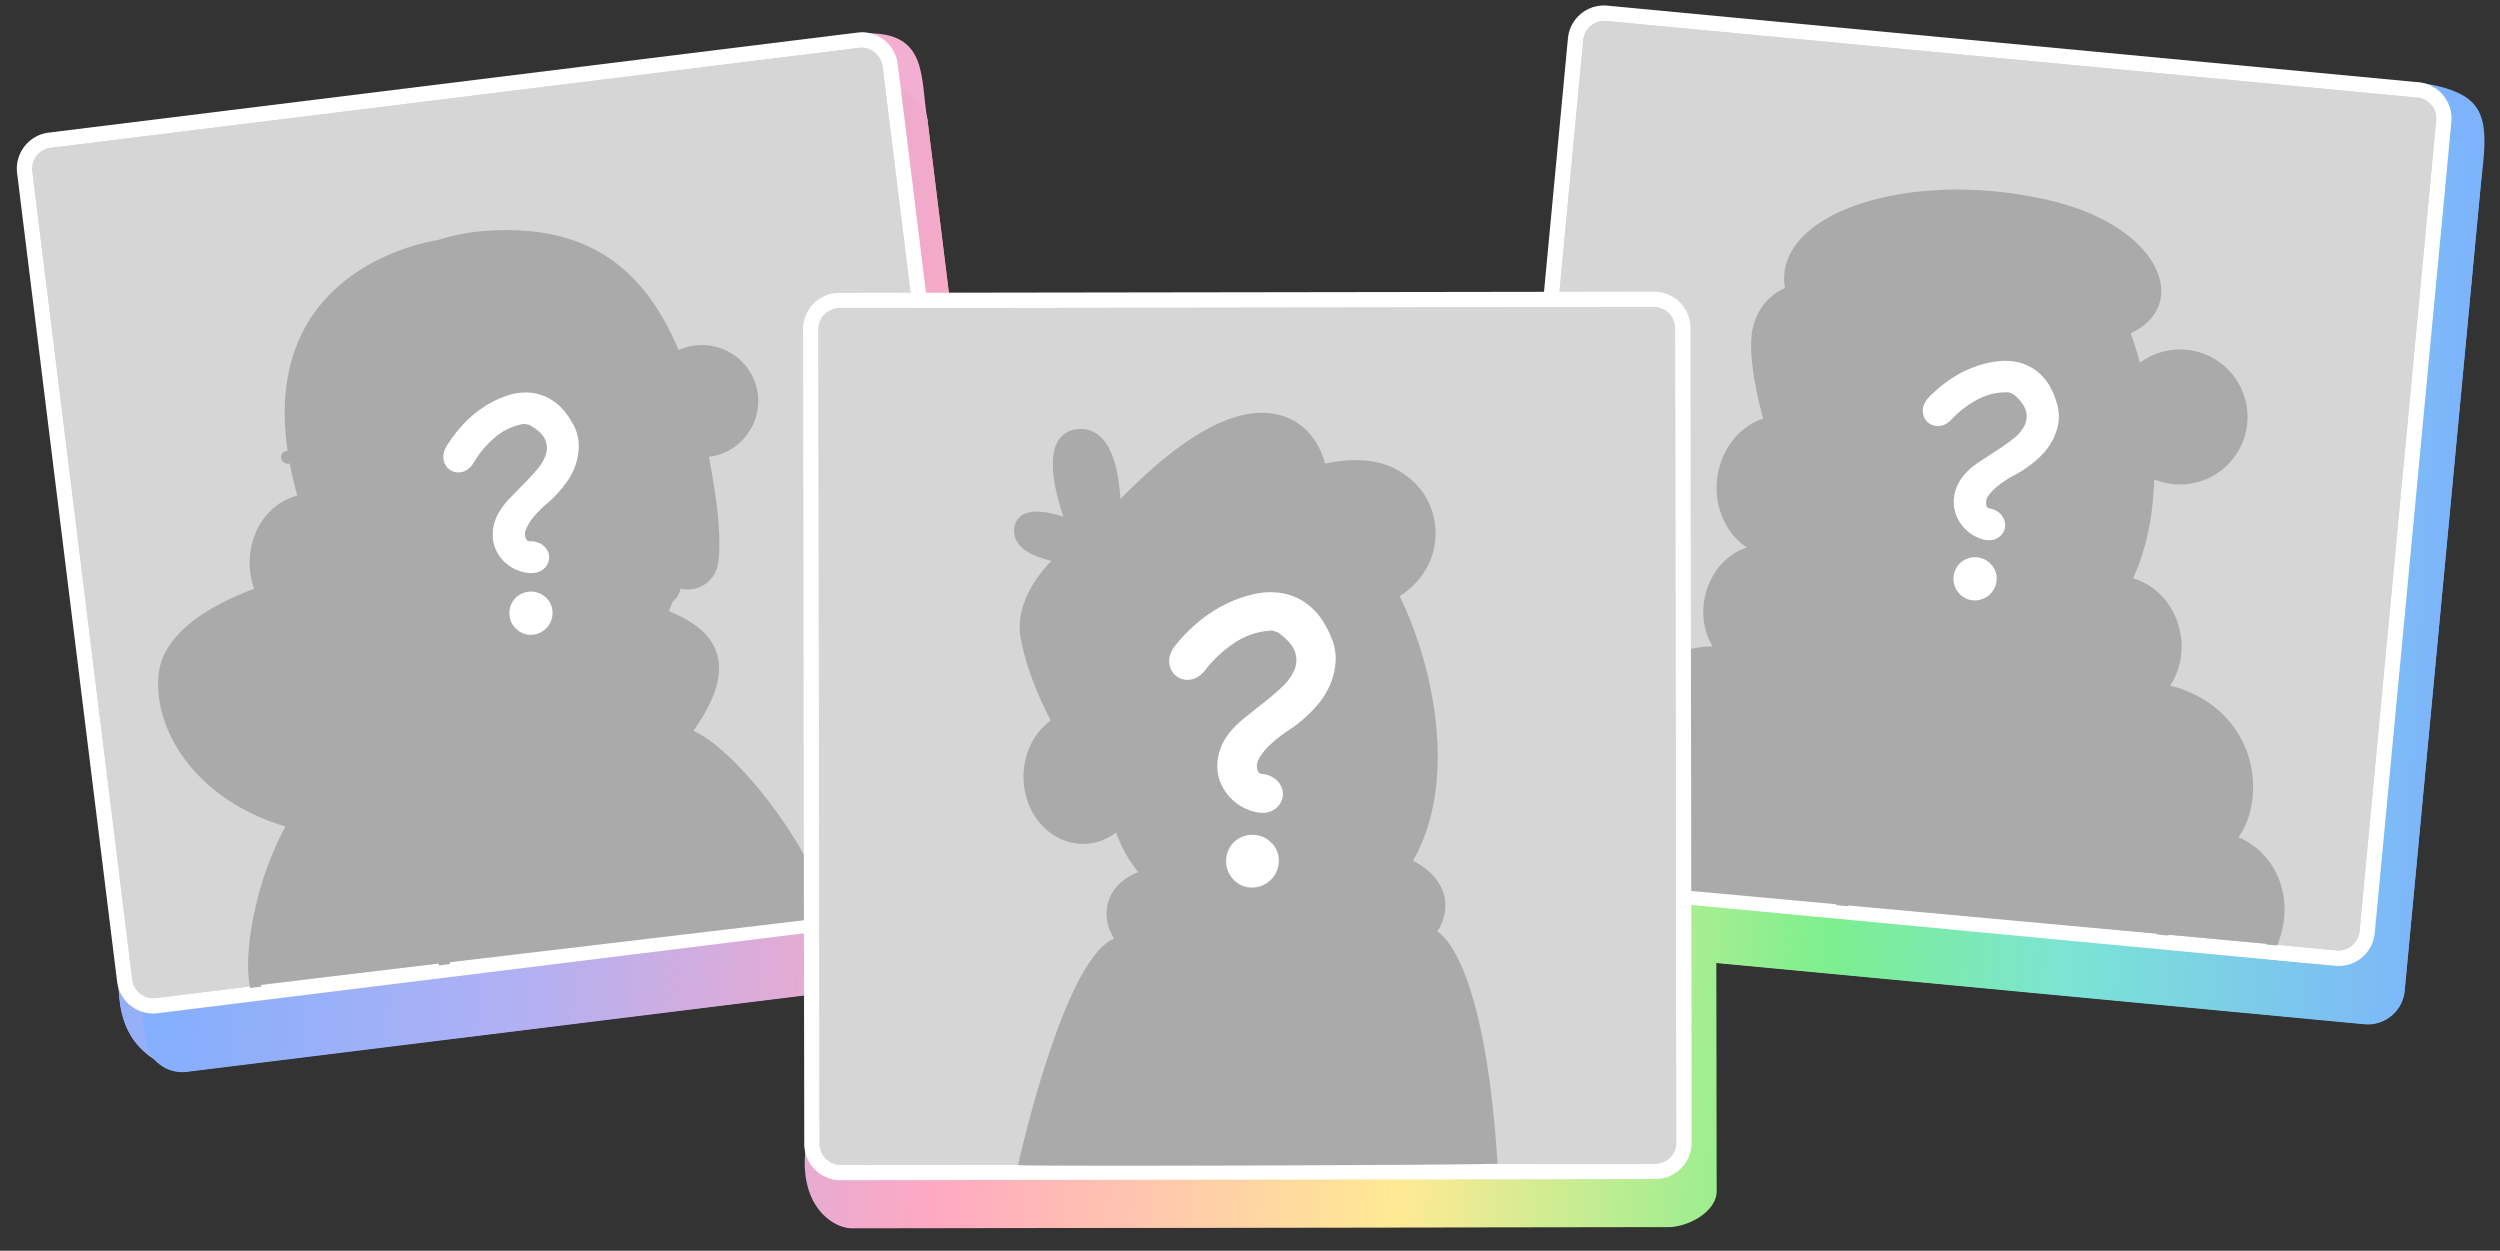<svg id="Layer_1" data-name="Layer 1" xmlns="http://www.w3.org/2000/svg" xmlns:xlink="http://www.w3.org/1999/xlink" viewBox="0 0 1691 846"><rect x="0" y="0" width="1691" height="846" fill="#333333" stroke="none"/><defs><style>.cls-1{fill:url(#linear-gradient);}.cls-2{fill:#95b0f9;}.cls-3{fill:#f2afd2;}.cls-4{fill:#7db3fc;}.cls-5{fill:url(#linear-gradient-2);}.cls-6{fill:#d6d6d6;}.cls-7{fill:#fff;}.cls-8{fill:#aaa;}</style><linearGradient id="linear-gradient" x1="-223.34" y1="741.68" x2="1419.93" y2="741.68" gradientTransform="translate(282.6 -338.84) rotate(3.3)" gradientUnits="userSpaceOnUse"><stop offset="0.04" stop-color="#7dafff"/><stop offset="0.21" stop-color="#b0b0f4"/><stop offset="0.39" stop-color="#ffa9c2"/><stop offset="0.58" stop-color="#ffea94"/><stop offset="0.75" stop-color="#7def8f"/><stop offset="0.85" stop-color="#7be4d5"/><stop offset="1" stop-color="#7dafff"/></linearGradient><linearGradient id="linear-gradient-2" x1="-223.32" y1="741.92" x2="1419.94" y2="741.92" gradientTransform="translate(282.6 -338.84) rotate(3.3)" gradientUnits="userSpaceOnUse"><stop offset="0.04" stop-color="#7dafff"/><stop offset="0.21" stop-color="#b0b0f4"/><stop offset="0.39" stop-color="#ffa9c2"/><stop offset="0.58" stop-color="#ffea94"/><stop offset="0.75" stop-color="#7def8f"/><stop offset="0.85" stop-color="#7be4d5"/><stop offset="1" stop-color="#7db3fc"/></linearGradient></defs><path class="cls-1" d="M1672.7,102.9a24.89,24.89,0,0,0-17-9L1107.07,42.1l-.93-.08h0a25,25,0,0,0-26.38,22.67l-15.48,163.88-418.61.61L627.48,82.12a25,25,0,0,0-23.41-21.94h0a24.6,24.6,0,0,0-4.54.15L52.58,128a25.09,25.09,0,0,0-21.8,27.95l67.64,547a25,25,0,0,0,23.42,21.94,24.52,24.52,0,0,0,4.53-.15l425.54-52.62.2,133.46a25.08,25.08,0,0,0,23.6,25c.5,0,1,0,1.5,0l551.12-.8a25.1,25.1,0,0,0,25-25.1l-.23-154.26,446.07,42.14.92.07a25,25,0,0,0,26.39-22.66l51.83-548.68A24.9,24.9,0,0,0,1672.7,102.9Zm-1550.24,611-.15,0c.29,0,.59,0,.89,0ZM602.69,71.05h.75l.16,0C603.3,71.06,603,71.05,602.69,71.05ZM576.34,819.61l-.3,0c.38,0,.76.06,1.14.06ZM1105,52.91h.48l.52,0C1105.7,52.92,1105.37,52.91,1105,52.91ZM1600.75,681.7l-.52,0L1487.16,671h0l113,10.68c.34,0,.67,0,1,0Z"/><path class="cls-2" d="M121.84,724.82C83.38,711.58,78.06,685,80.72,649.07S118,627.78,118,627.78Z"/><path class="cls-3" d="M627.48,82.12c-5.38-29,1.27-60.89-42.63-59.56S541,73.11,545,73.11,627.48,82.12,627.48,82.12Z"/><path class="cls-4" d="M1678.47,120.33C1684,77.1,1680.58,63,1637.68,56,1607,51,1614.07,135,1614.07,135Z"/><path class="cls-2" d="M121.84,724.82C83.38,711.58,78.06,685,80.72,649.07S118,627.78,118,627.78Z"/><path class="cls-5" d="M1672.7,103.15a24.91,24.91,0,0,0-17-9L1107.07,42.34l-.93-.07h0a25,25,0,0,0-26.38,22.66l-15.48,163.88-418.61.62L627.48,82.37a25.05,25.05,0,0,0-23.41-22h0a25.51,25.51,0,0,0-4.54.15L52.58,128.21a25.09,25.09,0,0,0-21.8,27.95l67.64,547a25.06,25.06,0,0,0,23.42,22,26.4,26.4,0,0,0,4.53-.15l425.54-52.63-7.29,107.38c-3,35.91,17.88,50.3,31.09,51.06.5,0,1,0,1.5,0l551.12-.81c13.82,0,32.84-10.54,32.82-24.36l-.23-154.26,438.28,41.41.92.07a25,25,0,0,0,26.39-22.67l51.83-548.68A24.87,24.87,0,0,0,1672.7,103.15Zm-1550.24,611h-.15c.29,0,.59,0,.89,0C123,714.19,122.71,714.2,122.46,714.18ZM602.69,71.3c.25,0,.5,0,.75,0h.16C603.3,71.3,603,71.3,602.69,71.3ZM576.34,819.85l-.3,0c.38,0,.76,0,1.14,0C576.9,819.87,576.62,819.87,576.34,819.85ZM1105,53.15h.48l.52,0C1105.7,53.16,1105.37,53.16,1105,53.15Zm495.71,628.79-.52,0-113.07-10.68h0l113,10.68c.34,0,.67,0,1,0Z"/><path class="cls-6" d="M103.56,680.37a19.37,19.37,0,0,1-19.19-17L16.73,116.44A19.38,19.38,0,0,1,33.56,94.85l547-67.64A19.32,19.32,0,0,1,602.09,44l67.65,547a19.37,19.37,0,0,1-16.83,21.58L106,680.22A19.17,19.17,0,0,1,103.56,680.37Z"/><path class="cls-7" d="M582.9,32.25a14.17,14.17,0,0,1,14,12.43l67.64,547a14.16,14.16,0,0,1-12.31,15.79l-547,67.65a14.82,14.82,0,0,1-1.75.11,14.17,14.17,0,0,1-14-12.43L21.88,115.8A14.16,14.16,0,0,1,34.19,100l547-67.65a15,15,0,0,1,1.75-.11m0-10.38h0a23.55,23.55,0,0,0-3,.19L32.92,89.7a24.58,24.58,0,0,0-21.35,27.37L79.22,664a24.56,24.56,0,0,0,24.34,21.53,25.79,25.79,0,0,0,3-.18l546.95-67.65a24.57,24.57,0,0,0,21.35-27.37l-67.64-547a24.58,24.58,0,0,0-24.34-21.53Z"/><rect class="cls-6" x="53.51" y="63.99" width="579.44" height="579.44" rx="14.16" transform="translate(-40.82 44.8) rotate(-7.05)"/><path class="cls-6" d="M1581.85,648.13q-.91,0-1.83-.09l-548.68-51.83a19.37,19.37,0,0,1-17.45-21.09l51.83-548.68A19.27,19.27,0,0,1,1085,8.91c.61,0,1.23,0,1.84.09l548.68,51.83a19.38,19.38,0,0,1,17.45,21.08L1601.1,630.59A19.26,19.26,0,0,1,1581.85,648.13Z"/><path class="cls-7" d="M1085,14.1a12.21,12.21,0,0,1,1.35.07L1635,66a14.16,14.16,0,0,1,12.77,15.43l-51.84,548.68a14.15,14.15,0,0,1-14.08,12.82c-.44,0-.89,0-1.34-.06L1031.83,591a14.16,14.16,0,0,1-12.77-15.43l51.83-548.68A14.17,14.17,0,0,1,1085,14.1m0-10.38h0A24.44,24.44,0,0,0,1060.55,26l-51.83,548.68a24.57,24.57,0,0,0,22.13,26.75l548.68,51.83c.77.07,1.55.11,2.32.11a24.42,24.42,0,0,0,24.42-22.24L1658.11,82.4A24.55,24.55,0,0,0,1636,55.66L1087.3,3.83a22.71,22.71,0,0,0-2.33-.11Z"/><rect class="cls-6" x="1043.69" y="38.8" width="579.44" height="579.44" rx="14.16" transform="translate(880.95 1625.12) rotate(-84.6)"/><path class="cls-8" d="M1540.28,591.89a50.82,50.82,0,0,0-26.18-25.59c10.41-14.67,12.91-37,6.09-56.78-4.61-13.39-17.49-36.57-52.27-45.81,8-12.17,10-28.12,4.89-42.94-5-14.63-16.06-25.42-30-29.61,9.29-20.24,13-42,14-60.39q.2-3.27.28-6.52a46,46,0,0,0,11.19,3,45.65,45.65,0,1,0-20.85-81.91c-1.93-7.13-4-13.8-6.25-19.9,14.13-6.6,21.62-17.68,20.64-30.78-1.56-21-25.57-47.42-75.71-59.18-33.09-7.76-68.35-9.34-99.29-4.43-30,4.75-54,15.13-67.64,29.22-10,10.29-14,22.19-11.83,34.61-5.77,2.41-16.72,9-21.32,25.2-2.66,9.36-1.55,23.22.53,35.85l1.42,7.77c1.68,8.39,3.55,15.56,4.63,19.45-16.51,5.39-29.4,21.69-31.26,42-1.73,18.91,6.64,36.18,20.17,45.13a42.26,42.26,0,0,0-23.31,20c-8.3,15-8.06,33.3.25,47-20.57-.3-48.61,12-63,34.64-8.47,13.37-15,35.18,1.24,63.44-30.09,12-46.08,37-38.25,61a3.85,3.85,0,0,0,7.5-.85l176.23,16.12a3.84,3.84,0,0,0,2.41,4,3.9,3.9,0,0,0,1.41.26,3.85,3.85,0,0,0,3.59-2.45c.13-.35.25-.7.37-1l209.3,19.15a3.84,3.84,0,0,0,3.13,4.14,4.11,4.11,0,0,0,.69.06,3.84,3.84,0,0,0,3.79-3.17l.06-.33,65.77,6a3.84,3.84,0,0,0,7.39,1.81C1546.94,623.48,1547,606.38,1540.28,591.89Z"/><path class="cls-8" d="M561.55,619.84C548.29,570.75,497.18,506.53,469,494.37c14.16-20.05,19.57-36.39,16.55-49.86-2.44-10.85-10.13-19.57-23.51-26.68-2.68-1.42-5.91-2.92-9.63-4.47.9-2.07,1.72-4.16,2.48-6.25a15.48,15.48,0,0,0,5.46-9,21.34,21.34,0,0,0,4.94.61,20.63,20.63,0,0,0,19.59-14.22c3.06-9.6,1.41-32.53-.44-45.6-1.49-10.48-3.13-20.52-4.9-29.93a38,38,0,0,0,33.18-41.1,38,38,0,0,0-41.4-34.29A38.14,38.14,0,0,0,459,236.78c-12.28-29.18-28.12-49.86-48.36-63.08-21.1-13.79-47.08-19.58-79.43-17.69a140.52,140.52,0,0,0-34.93,6.31,146.27,146.27,0,0,0-40,13.16c-24.35,11.85-42.7,29.89-53.07,52.17-10.12,21.75-13,47.64-8.66,77.28L194,305a4.35,4.35,0,0,0,.54,8.67l.54,0,.9-.12q2,10.56,5.15,21.71c-20.88,5.18-34.9,27.5-31.83,52a53.81,53.81,0,0,0,2.55,11c-28.63,10.74-62.12,29.45-64.65,58.7C104,494.15,132.48,541,193.08,559c-16.6,30.84-23.83,64.82-25.05,86.71a93.75,93.75,0,0,0,.93,21.49,3.88,3.88,0,0,0,3.8,3.16,3.51,3.51,0,0,0,.72-.07,3.85,3.85,0,0,0,3.11-4.26l120.14-14.25a3.86,3.86,0,0,0,3.78,3.42h0a3.86,3.86,0,0,0,3.87-3.83c0-.11,0-.28,0-.5l249.5-29.59.15.54a3.87,3.87,0,1,0,7.47-2Z"/><path class="cls-6" d="M568.55,793.11a19.37,19.37,0,0,1-19.35-19.32l-.81-551.13a19.36,19.36,0,0,1,19.32-19.38l551.12-.8a19.39,19.39,0,0,1,19.39,19.32l.8,551.12a19.34,19.34,0,0,1-19.32,19.38l-551.12.81Z"/><path class="cls-7" d="M1118.86,207.67A14.16,14.16,0,0,1,1133,221.81l.81,551.12a14.16,14.16,0,0,1-14.14,14.18l-551.12.81h0a14.16,14.16,0,0,1-14.16-14.14l-.81-551.12a14.16,14.16,0,0,1,14.14-14.18l551.12-.81h0m0-10.39h0l-551.13.81a24.55,24.55,0,0,0-24.51,24.58l.8,551.12a24.58,24.58,0,0,0,24.55,24.51l551.16-.8a24.58,24.58,0,0,0,24.51-24.59l-.81-551.12a24.58,24.58,0,0,0-24.55-24.51Z"/><rect class="cls-6" x="553.99" y="208.07" width="579.44" height="579.44" rx="14.16" transform="translate(-0.73 1.24) rotate(-0.08)"/><path class="cls-8" d="M972.15,630A30.79,30.79,0,0,0,977,606.53c-1.52-7-6.5-16.81-21.29-24.31,14.47-25.07,17.42-54.16,16.64-77.4-1.33-39.25-13.41-76.61-25.64-101.54,15.89-10.08,24.93-26.49,24.26-44.41-.68-18.35-11.4-34.24-28.67-42.5-16.92-8.08-37.53-4.69-46-2.75-2.42-9.07-10.81-30.59-36.44-34-38.75-5.16-84,39.9-101,56.87l-1,1c-.76-11.68-3.11-33.38-14.25-42.72a19.43,19.43,0,0,0-15.43-4.39,16.35,16.35,0,0,0-12.59,8c-7.64,13-.71,38.21,3.68,51.1-8-2.6-20-5.4-27.23-1.42a11.59,11.59,0,0,0-5.93,8.8,14.27,14.27,0,0,0,3,11.23c5,6.46,15.06,9.67,22.07,11.18-8.83,9.19-24.76,29.33-20.87,51.87,4.13,23.85,16.09,48,20.42,56.17-11.1,8.11-18.47,22.19-18.44,38.18,0,25,18.14,45.34,40.36,45.31a37.25,37.25,0,0,0,22.32-7.68,87.19,87.19,0,0,0,15,26.79c-10.46,4-17.61,11.09-20.34,20.19a29.66,29.66,0,0,0,4.07,24.75c-32.72,13.1-61.8,138.68-65.06,153.2-.25,1.09,324.35,0,324.29-1C1006.15,679.37,986,639.1,972.15,630Z"/><path class="cls-7" d="M856.25,523.85q6.75,1.92,9.49,6.57a12.5,12.5,0,0,1,1.78,9.16,12.84,12.84,0,0,1-5.29,7.72q-4.34,3.23-11.4,2.26A34,34,0,0,1,834.75,542a33.36,33.36,0,0,1-9.34-13A31,31,0,0,1,823.78,513a36.4,36.4,0,0,1,7.37-16.72,60.69,60.69,0,0,1,10.43-10.46q6.57-5.31,13.32-10.62t12.51-10.78A32.91,32.91,0,0,0,875.59,453a17.11,17.11,0,0,0,.3-12.21q-2.1-6.27-11.42-13l-1.93-.64c-.64-.21-1.4-.42-2.25-.64a49.14,49.14,0,0,0-25.37,8.39A82.63,82.63,0,0,0,815,453.54q-4.5,5.47-9.79,6.12a12.23,12.23,0,0,1-14.15-10.1q-1.14-5.31,2.71-11.41A112,112,0,0,1,809,422.06,92.5,92.5,0,0,1,828,409.18a84.16,84.16,0,0,1,20.71-7.42,47.75,47.75,0,0,1,20.25-.19,40.1,40.1,0,0,1,17.85,9.13q8.19,7.05,13.68,20.54A36.29,36.29,0,0,1,903.38,448a48.13,48.13,0,0,1-3.84,15.43,52.75,52.75,0,0,1-8.65,13.67,97.74,97.74,0,0,1-12.19,11.74,87.06,87.06,0,0,1-7.87,5.64,88.32,88.32,0,0,0-10.75,8.37,44.46,44.46,0,0,0-8.18,9.65q-3,5-.79,9.8c.43.43.75.64,1,.64a3.65,3.65,0,0,0,2.09.64A6.67,6.67,0,0,1,856.25,523.85Zm-26.9,58.52A17.55,17.55,0,0,1,847,564.67a17.65,17.65,0,0,1,12.7,5.13A16.79,16.79,0,0,1,865,582.32a18.11,18.11,0,0,1-18,18,16.77,16.77,0,0,1-12.54-5.28A17.58,17.58,0,0,1,829.35,582.37Z"/><polygon class="cls-7" points="346.71 647.06 157.38 669.68 160.48 675 347.15 652.38 346.71 647.06"/><polygon class="cls-7" points="1559.37 641.3 1152.34 604.05 1157.66 611.37 1559.37 651.28 1559.37 641.3"/><path class="cls-7" d="M1347.92,344.4c3.57,1.39,6,3.43,7.22,6.09a10.25,10.25,0,0,1,.73,7.6A10.52,10.52,0,0,1,1351,364q-3.78,2.28-9.47.95a27.78,27.78,0,0,1-12.51-7.39,27.18,27.18,0,0,1-6.59-11.32,25.36,25.36,0,0,1-.07-13.21,29.65,29.65,0,0,1,7.31-13.05,49.19,49.19,0,0,1,9.31-7.7q5.77-3.81,11.68-7.61t11-7.81a26.94,26.94,0,0,0,7.55-8.66,14,14,0,0,0,1.21-9.93q-1.23-5.26-8.3-11.48l-1.52-.67c-.5-.22-1.1-.46-1.78-.7a40.22,40.22,0,0,0-21.33,4.86,67.12,67.12,0,0,0-17.66,13.65c-2.73,2.74-5.54,4.14-8.46,4.22a10,10,0,0,1-10.74-9.34q-.51-4.41,3.11-9.08a91.38,91.38,0,0,1,13.67-11.92,75.59,75.59,0,0,1,16.43-9,69.15,69.15,0,0,1,17.46-4.43,39.24,39.24,0,0,1,16.5,1.43,32.92,32.92,0,0,1,13.83,8.83q6.13,6.41,9.54,17.81a29.69,29.69,0,0,1,1.07,13.84,39.15,39.15,0,0,1-4.33,12.27,43.05,43.05,0,0,1-8.12,10.46,79.89,79.89,0,0,1-10.85,8.61,71.07,71.07,0,0,1-6.84,4,71.38,71.38,0,0,0-9.42,6,36.18,36.18,0,0,0-7.41,7.22,8,8,0,0,0-1.41,7.92c.31.39.56.58.73.6a2.94,2.94,0,0,0,1.65.68A5.61,5.61,0,0,1,1347.92,344.4ZM1321.43,390a14.35,14.35,0,0,1,15.76-13,14.39,14.39,0,0,1,9.94,5.16,13.74,13.74,0,0,1,3.36,10.62,14.81,14.81,0,0,1-16,13.28,13.73,13.73,0,0,1-9.8-5.29A14.38,14.38,0,0,1,1321.43,390Z"/><path class="cls-7" d="M360.72,366.21q5.67.9,8.36,4.4a10.2,10.2,0,0,1,2.35,7.26,10.53,10.53,0,0,1-3.53,6.8q-3.19,3-9,3a27.76,27.76,0,0,1-13.8-4.52,27.16,27.16,0,0,1-8.88-9.63,25.4,25.4,0,0,1-2.92-12.89,29.64,29.64,0,0,1,4.33-14.31,49,49,0,0,1,7.43-9.53q4.82-5,9.77-10t9.09-10a26.83,26.83,0,0,0,5.51-10.09,14,14,0,0,0-1-9.94q-2.34-4.89-10.58-9.43l-1.63-.33c-.54-.1-1.17-.2-1.89-.29a40.13,40.13,0,0,0-19.78,9.33,67.92,67.92,0,0,0-14.31,17.14q-3.11,4.89-7.34,5.94a10,10,0,0,1-12.5-6.8q-1.45-4.18,1.07-9.54a92.06,92.06,0,0,1,10.78-14.58,75.42,75.42,0,0,1,14.11-12.34,69.19,69.19,0,0,1,16.09-8.09,39.38,39.38,0,0,1,16.43-2.16,32.83,32.83,0,0,1,15.4,5.65q7.37,4.92,13.16,15.33a29.93,29.93,0,0,1,4,13.28,39.4,39.4,0,0,1-1.59,12.91,43.16,43.16,0,0,1-5.67,12,80.48,80.48,0,0,1-8.74,10.75,73.31,73.31,0,0,1-5.83,5.36,71.46,71.46,0,0,0-7.9,7.86,36.37,36.37,0,0,0-5.69,8.65,8,8,0,0,0,.33,8c.39.31.67.45.85.43a2.92,2.92,0,0,0,1.76.31A5.83,5.83,0,0,1,360.72,366.21Zm-16.05,50.21a14.38,14.38,0,0,1,12.58-16.13,14.44,14.44,0,0,1,10.82,2.9,13.77,13.77,0,0,1,5.57,9.65,14.81,14.81,0,0,1-12.81,16.42,13.71,13.71,0,0,1-10.71-3.05A14.37,14.37,0,0,1,344.67,416.42Z"/></svg>
